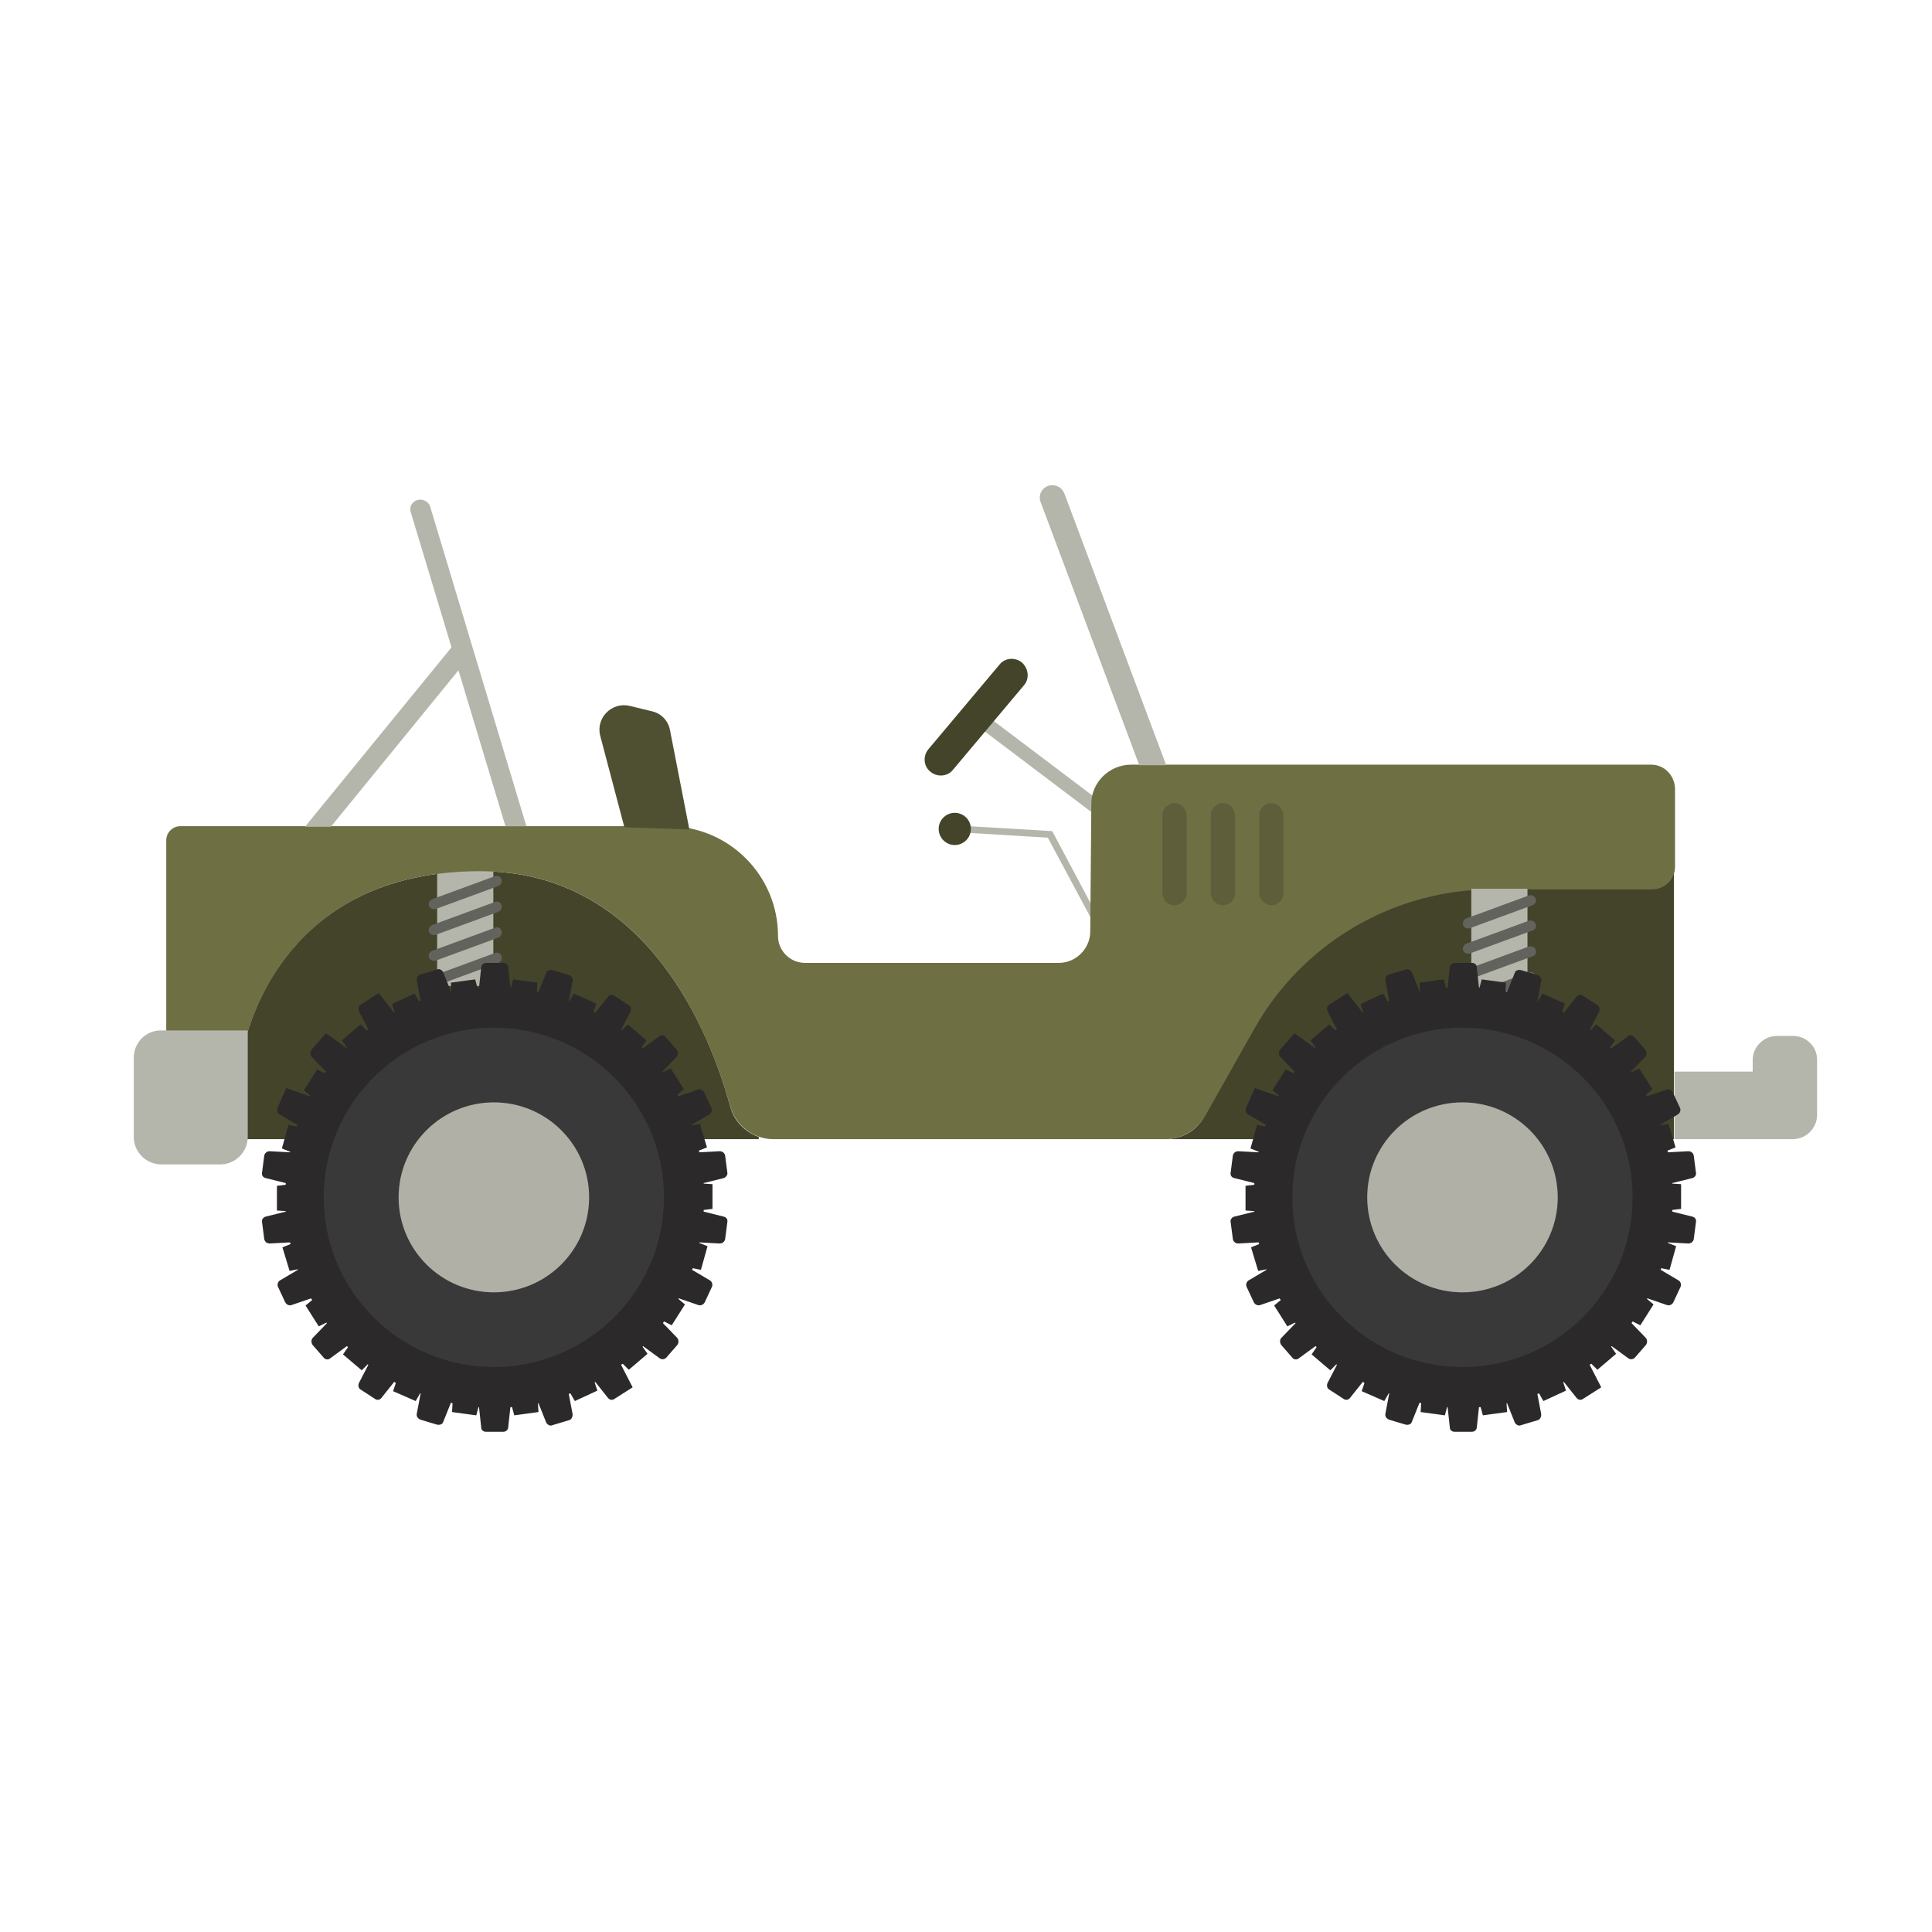 <?xml version="1.0" encoding="UTF-8"?>
<svg width="120px" height="120px" viewBox="0 0 120 120" version="1.1" xmlns="http://www.w3.org/2000/svg" xmlns:xlink="http://www.w3.org/1999/xlink">
    <!-- Generator: Sketch 51.1 (57501) - http://www.bohemiancoding.com/sketch -->
    <title>Car74</title>
    <desc>Created with Sketch.</desc>
    <defs></defs>
    <g id="Car74" stroke="none" stroke-width="1" fill="none" fill-rule="evenodd">
        <g id="Group" transform="translate(8, 30)" fill-rule="nonzero">
            <path d="M94.568,25.203 L76.168,25.203 C75.279,25.203 74.458,25.68 74.013,26.465 L66.796,39.356 C66.318,40.243 65.394,40.754 64.368,40.754 L95.971,40.754 L95.971,23.805 C96.005,24.555 95.355,25.203 94.568,25.203 Z" id="Shape" fill="#44442B"></path>
            <polygon id="Shape" fill="#B5B6AB" points="51.542 21.281 51.508 21.69 57.083 22.031 59.99 27.454 60.366 27.283 57.357 21.622"></polygon>
            <polygon id="Shape" fill="#B5B6AB" points="52.466 14.903 59.819 20.462 59.888 19.439 52.979 14.221"></polygon>
            <path d="M37.349,38.708 C36.151,34.275 32.218,24.112 21.821,24.112 C10.568,24.112 7.73,32.399 7.148,34.957 C7.046,35.4 6.635,35.707 6.191,35.707 L3.318,35.707 C3.283,35.707 3.283,35.707 3.249,35.707 L3.249,40.754 L39.127,40.754 L39.127,40.618 C38.272,40.311 37.588,39.629 37.349,38.708 Z" id="Shape" fill="#44442B"></path>
            <g transform="translate(18.469, 23.873)">
                <rect id="Rectangle-path" fill="#B5B6AB" x="0.684" y="0.136" width="3.489" height="7.23"></rect>
                <path d="M4.275,0.546 L0.376,1.978 C0.205,2.046 0.137,2.217 0.171,2.387 C0.239,2.558 0.41,2.626 0.581,2.592 L4.48,1.16 C4.651,1.091 4.72,0.921 4.686,0.75 C4.617,0.58 4.446,0.477 4.275,0.546 Z" id="Shape" fill="#63635E"></path>
                <path d="M4.275,2.149 L0.376,3.581 C0.205,3.649 0.137,3.82 0.171,3.99 C0.239,4.161 0.41,4.229 0.581,4.195 L4.48,2.762 C4.651,2.694 4.72,2.524 4.686,2.353 C4.651,2.183 4.446,2.08 4.275,2.149 Z" id="Shape" fill="#63635E"></path>
                <path d="M4.275,3.751 L0.376,5.184 C0.205,5.252 0.137,5.423 0.171,5.593 C0.239,5.764 0.41,5.832 0.581,5.798 L4.48,4.365 C4.651,4.297 4.72,4.127 4.686,3.956 C4.617,3.751 4.446,3.683 4.275,3.751 Z" id="Shape" fill="#63635E"></path>
                <path d="M4.275,5.32 L0.376,6.753 C0.205,6.821 0.137,6.991 0.171,7.162 C0.205,7.332 0.41,7.401 0.581,7.366 L4.48,5.934 C4.651,5.866 4.72,5.695 4.686,5.525 C4.651,5.354 4.446,5.252 4.275,5.32 Z" id="Shape" fill="#63635E"></path>
            </g>
            <g transform="translate(8.208, 29.671)">
                <path d="M28.969,13.164 L28.832,12.107 C28.798,11.936 28.661,11.834 28.49,11.834 L27.225,11.902 C27.225,11.868 27.225,11.834 27.191,11.8 L27.704,11.595 L27.259,10.129 L26.746,10.231 C26.746,10.231 26.746,10.197 26.746,10.197 L27.84,9.549 C27.977,9.481 28.046,9.276 27.977,9.14 L27.533,8.185 C27.464,8.049 27.293,7.946 27.122,8.014 L25.925,8.424 C25.891,8.39 25.891,8.355 25.857,8.321 L26.267,7.98 L25.446,6.684 L24.967,6.923 C24.967,6.923 24.967,6.889 24.933,6.889 L25.822,5.968 C25.925,5.866 25.925,5.661 25.822,5.525 L25.138,4.74 C25.036,4.604 24.831,4.604 24.728,4.706 L23.702,5.457 C23.668,5.423 23.634,5.423 23.634,5.388 L23.941,4.945 L22.779,3.956 L22.402,4.331 C22.402,4.331 22.368,4.297 22.368,4.297 L22.95,3.172 C23.018,3.035 22.984,2.831 22.847,2.762 L21.958,2.183 C21.821,2.08 21.65,2.114 21.547,2.251 L20.761,3.24 C20.726,3.206 20.692,3.206 20.658,3.172 L20.829,2.66 L19.427,2.046 L19.153,2.524 C19.153,2.524 19.119,2.524 19.119,2.524 L19.358,1.262 C19.393,1.091 19.29,0.955 19.119,0.887 L18.093,0.58 C17.922,0.546 17.751,0.614 17.717,0.75 L17.238,1.944 C17.204,1.944 17.169,1.91 17.135,1.91 L17.169,1.364 L15.664,1.16 L15.528,1.671 C15.528,1.671 15.493,1.671 15.493,1.671 L15.357,0.409 C15.357,0.239 15.22,0.136 15.049,0.136 L13.989,0.136 C13.818,0.136 13.681,0.273 13.681,0.409 L13.544,1.671 C13.51,1.671 13.476,1.671 13.441,1.671 L13.305,1.16 L11.8,1.364 L11.834,1.91 C11.834,1.91 11.8,1.91 11.8,1.91 L11.321,0.716 C11.252,0.58 11.081,0.477 10.945,0.546 L9.919,0.853 C9.748,0.887 9.679,1.057 9.679,1.228 L9.919,2.49 C9.884,2.49 9.85,2.524 9.816,2.524 L9.542,2.046 L8.14,2.694 L8.311,3.206 C8.311,3.206 8.277,3.206 8.277,3.24 L7.319,2.012 L6.191,2.728 C6.054,2.831 6.02,3.001 6.088,3.138 L6.669,4.263 C6.635,4.297 6.601,4.297 6.567,4.331 L6.191,3.956 L5.028,4.945 L5.336,5.388 C5.336,5.388 5.301,5.423 5.301,5.423 L4.036,4.502 L3.147,5.525 C3.044,5.661 3.044,5.832 3.147,5.968 L4.036,6.889 C4.002,6.923 4.002,6.957 3.967,6.991 L3.489,6.753 L2.668,8.049 L3.078,8.39 C3.078,8.39 3.078,8.424 3.044,8.424 L1.573,7.912 L1.026,9.14 C0.958,9.276 1.026,9.481 1.163,9.549 L2.257,10.197 C2.257,10.231 2.223,10.265 2.223,10.299 L1.71,10.197 L1.3,11.664 L1.813,11.868 C1.813,11.868 1.813,11.902 1.813,11.902 L0.547,11.834 C0.376,11.834 0.239,11.936 0.205,12.107 L0.068,13.164 C0.034,13.335 0.137,13.471 0.308,13.505 L1.539,13.812 C1.539,13.846 1.539,13.88 1.539,13.914 L0.992,13.983 L0.992,15.517 L1.539,15.551 C1.539,15.551 1.539,15.586 1.539,15.586 L0.308,15.892 C0.137,15.927 0.034,16.097 0.068,16.234 L0.205,17.291 C0.239,17.461 0.376,17.564 0.547,17.564 L1.813,17.495 C1.813,17.529 1.813,17.564 1.847,17.598 L1.334,17.802 L1.779,19.269 L2.292,19.166 C2.292,19.166 2.292,19.201 2.292,19.201 L1.197,19.849 C1.06,19.917 0.992,20.121 1.06,20.258 L1.505,21.213 C1.573,21.349 1.744,21.451 1.915,21.383 L3.112,20.974 C3.147,21.008 3.147,21.042 3.181,21.076 L2.77,21.417 L3.591,22.713 L4.07,22.475 C4.07,22.475 4.07,22.509 4.104,22.509 L3.215,23.429 C3.112,23.532 3.112,23.736 3.215,23.873 L3.899,24.657 C4.002,24.794 4.207,24.794 4.309,24.691 L5.336,23.941 C5.37,23.975 5.404,23.975 5.404,24.009 L5.096,24.453 L6.259,25.442 L6.635,25.066 C6.635,25.066 6.669,25.101 6.669,25.101 L6.088,26.226 C6.02,26.362 6.054,26.567 6.191,26.635 L7.08,27.215 C7.217,27.317 7.388,27.283 7.49,27.147 L8.277,26.158 C8.311,26.192 8.345,26.192 8.379,26.226 L8.208,26.738 L9.611,27.351 L9.884,26.874 C9.884,26.874 9.919,26.874 9.919,26.874 L9.679,28.136 C9.645,28.306 9.748,28.443 9.919,28.511 L10.945,28.818 C11.116,28.852 11.287,28.784 11.321,28.647 L11.8,27.454 C11.834,27.454 11.868,27.488 11.902,27.488 L11.868,28.034 L13.373,28.238 L13.51,27.727 C13.51,27.727 13.544,27.727 13.544,27.727 L13.681,28.988 C13.681,29.159 13.818,29.261 13.989,29.261 L15.049,29.261 C15.22,29.261 15.357,29.125 15.357,28.988 L15.493,27.727 C15.528,27.727 15.562,27.727 15.596,27.727 L15.733,28.238 L17.238,28.034 L17.204,27.488 C17.204,27.488 17.238,27.488 17.238,27.488 L17.717,28.682 C17.785,28.818 17.956,28.92 18.093,28.852 L19.119,28.545 C19.29,28.511 19.358,28.34 19.358,28.17 L19.119,26.908 C19.153,26.908 19.187,26.874 19.221,26.874 L19.495,27.351 L20.897,26.703 L20.726,26.192 C20.726,26.192 20.761,26.192 20.761,26.158 L21.547,27.147 C21.65,27.283 21.821,27.317 21.958,27.215 L23.086,26.499 L22.368,25.101 C22.402,25.066 22.436,25.066 22.471,25.032 L22.847,25.408 L24.01,24.418 L23.702,23.975 C23.702,23.975 23.736,23.941 23.736,23.941 L24.762,24.691 C24.899,24.794 25.07,24.76 25.173,24.657 L25.857,23.873 C25.959,23.736 25.959,23.566 25.857,23.429 L24.967,22.509 C25.002,22.475 25.002,22.44 25.036,22.406 L25.515,22.645 L26.336,21.349 L25.925,21.008 C25.925,21.008 25.925,20.974 25.959,20.974 L27.156,21.383 C27.327,21.451 27.498,21.349 27.567,21.213 L28.011,20.258 C28.08,20.121 28.011,19.917 27.875,19.849 L26.78,19.201 C26.78,19.166 26.814,19.132 26.814,19.098 L27.327,19.201 L27.738,17.734 L27.225,17.529 C27.225,17.529 27.225,17.495 27.225,17.495 L28.49,17.564 C28.661,17.564 28.798,17.461 28.832,17.291 L28.969,16.234 C29.003,16.063 28.901,15.927 28.73,15.892 L27.498,15.586 C27.498,15.551 27.498,15.517 27.498,15.483 L28.046,15.415 L28.046,13.88 L27.498,13.846 C27.498,13.846 27.498,13.812 27.498,13.812 L28.73,13.505 C28.866,13.471 29.003,13.301 28.969,13.164 Z" id="Shape" fill="#2B292A"></path>
                <ellipse id="Oval" fill="#393939" cx="14.467" cy="14.699" rx="10.568" ry="10.538"></ellipse>
                <ellipse id="Oval" fill="#B0B0A7" cx="14.467" cy="14.699" rx="5.917" ry="5.9"></ellipse>
            </g>
            <path d="M94.568,17.495 L62.248,17.495 C60.914,17.495 59.785,18.587 59.785,19.917 L59.717,27.863 C59.717,28.92 58.827,29.807 57.767,29.807 L42,29.807 C41.077,29.807 40.324,29.057 40.324,28.136 C40.324,24.384 37.28,21.315 33.484,21.315 L3.215,21.315 C2.702,21.315 2.326,21.724 2.326,22.202 L2.326,34.718 C2.326,35.264 2.77,35.707 3.318,35.707 L6.191,35.707 C6.635,35.707 7.046,35.4 7.148,34.957 C7.764,32.399 10.603,24.112 21.821,24.112 C32.218,24.112 36.117,34.24 37.349,38.708 C37.691,39.902 38.785,40.754 40.016,40.754 L64.402,40.754 C65.394,40.754 66.318,40.209 66.831,39.356 L69.909,33.899 C72.919,28.545 78.596,25.237 84.752,25.237 L94.637,25.237 C95.423,25.237 96.039,24.589 96.039,23.839 L96.039,18.962 C96.005,18.143 95.355,17.495 94.568,17.495 Z" id="Shape" fill="#6F6F44"></path>
            <rect id="Rectangle-path" fill="#B5B6AB" x="96.005" y="36.56" width="4.891" height="4.195"></rect>
            <path d="M103.358,34.343 L102.366,34.343 C101.546,34.343 100.862,35.025 100.862,35.843 L100.862,40.754 L103.358,40.754 C104.179,40.754 104.863,40.072 104.863,39.254 L104.863,35.809 C104.863,35.025 104.213,34.343 103.358,34.343 Z" id="Shape" fill="#B5B6AB"></path>
            <path d="M57.357,0.136 C56.809,0.136 56.433,0.682 56.638,1.194 L62.761,17.529 L64.436,17.529 L58.109,0.648 C57.972,0.307 57.664,0.136 57.357,0.136 Z" id="Shape" fill="#B5B6AB"></path>
            <path d="M17.922,1.057 C17.58,1.16 17.409,1.501 17.511,1.808 L23.394,21.315 L24.694,21.315 L18.708,1.432 C18.606,1.16 18.264,0.955 17.922,1.057 Z" id="Shape" fill="#B5B6AB"></path>
            <polygon id="Shape" fill="#B5B6AB" points="10.945 21.349 12.552 21.349 21.205 10.743 20.248 9.958"></polygon>
            <path d="M32.526,14.187 L31.124,13.846 C29.995,13.573 29.003,14.597 29.277,15.688 L30.782,21.383 L34.818,21.52 L33.621,15.381 C33.518,14.767 33.073,14.324 32.526,14.187 Z" id="Shape" fill="#4F5032"></path>
            <path d="M55.476,11.152 C55.065,10.811 54.415,10.845 54.073,11.288 L49.661,16.54 C49.319,16.95 49.353,17.598 49.798,17.939 C50.208,18.28 50.858,18.246 51.2,17.802 L55.612,12.55 C55.954,12.141 55.886,11.527 55.476,11.152 Z" id="Shape" fill="#44442B"></path>
            <ellipse id="Oval" fill="#44442B" cx="51.303" cy="21.486" rx="1" ry="1"></ellipse>
            <path d="M0.308,35.707 L0.308,40.618 C0.308,41.573 1.094,42.323 2.018,42.323 L5.678,42.323 C6.635,42.323 7.388,41.539 7.388,40.618 L7.388,34.002 L1.984,34.002 C1.06,34.002 0.308,34.752 0.308,35.707 Z" id="Shape" fill="#B5B6AB"></path>
            <g transform="translate(82.769, 24.896)">
                <rect id="Rectangle-path" fill="#B5B6AB" x="0.616" y="0.307" width="3.489" height="7.23"></rect>
                <path d="M4.617,0.921 C4.549,0.75 4.378,0.682 4.207,0.716 L0.308,2.149 C0.137,2.217 0.068,2.387 0.103,2.558 C0.171,2.728 0.342,2.797 0.513,2.762 L4.412,1.33 C4.583,1.262 4.686,1.091 4.617,0.921 Z" id="Shape" fill="#63635E"></path>
                <path d="M4.617,2.49 C4.549,2.319 4.378,2.251 4.207,2.285 L0.308,3.717 C0.137,3.786 0.068,3.956 0.103,4.127 C0.171,4.297 0.342,4.365 0.513,4.331 L4.412,2.899 C4.583,2.865 4.686,2.66 4.617,2.49 Z" id="Shape" fill="#63635E"></path>
                <path d="M4.617,4.092 C4.549,3.922 4.378,3.854 4.207,3.888 L0.308,5.32 C0.137,5.388 0.068,5.559 0.103,5.729 C0.171,5.9 0.342,5.968 0.513,5.934 L4.412,4.502 C4.583,4.468 4.686,4.263 4.617,4.092 Z" id="Shape" fill="#63635E"></path>
                <path d="M4.617,5.695 C4.549,5.525 4.378,5.457 4.207,5.491 L0.308,6.923 C0.137,6.991 0.068,7.162 0.103,7.332 C0.171,7.503 0.342,7.571 0.513,7.537 L4.412,6.105 C4.583,6.036 4.686,5.866 4.617,5.695 Z" id="Shape" fill="#63635E"></path>
            </g>
            <g transform="translate(68.404, 29.671)">
                <path d="M28.935,13.164 L28.798,12.107 C28.764,11.936 28.627,11.834 28.456,11.834 L27.191,11.902 C27.191,11.868 27.191,11.834 27.156,11.8 L27.669,11.595 L27.225,10.129 L26.712,10.231 C26.712,10.231 26.712,10.197 26.712,10.197 L27.806,9.549 C27.943,9.481 28.011,9.276 27.943,9.14 L27.498,8.185 C27.43,8.049 27.259,7.946 27.088,8.014 L25.891,8.424 C25.857,8.39 25.857,8.355 25.822,8.321 L26.233,7.98 L25.412,6.684 L24.933,6.923 C24.933,6.923 24.933,6.889 24.899,6.889 L25.788,5.968 C25.891,5.866 25.891,5.661 25.788,5.525 L25.104,4.74 C25.002,4.604 24.796,4.604 24.694,4.706 L23.668,5.457 C23.634,5.423 23.599,5.423 23.599,5.388 L23.907,4.945 L22.744,3.956 L22.368,4.331 C22.368,4.331 22.334,4.297 22.334,4.297 L22.915,3.172 C22.984,3.035 22.95,2.831 22.813,2.762 L21.923,2.183 C21.787,2.08 21.616,2.114 21.513,2.251 L20.726,3.24 C20.692,3.206 20.658,3.206 20.624,3.172 L20.795,2.66 L19.393,2.046 L19.119,2.524 C19.119,2.524 19.085,2.524 19.085,2.524 L19.324,1.262 C19.358,1.091 19.256,0.955 19.085,0.887 L18.059,0.58 C17.888,0.546 17.717,0.614 17.682,0.75 L17.204,1.944 C17.169,1.944 17.135,1.91 17.101,1.91 L17.135,1.364 L15.63,1.16 L15.493,1.671 C15.493,1.671 15.459,1.671 15.459,1.671 L15.322,0.409 C15.322,0.239 15.186,0.136 15.015,0.136 L13.954,0.136 C13.783,0.136 13.647,0.273 13.647,0.409 L13.51,1.671 C13.476,1.671 13.441,1.671 13.407,1.671 L13.27,1.16 L11.765,1.364 L11.8,1.91 C11.8,1.91 11.765,1.91 11.765,1.91 L11.287,0.716 C11.218,0.58 11.047,0.477 10.91,0.546 L9.884,0.853 C9.713,0.887 9.645,1.057 9.645,1.228 L9.884,2.49 C9.85,2.49 9.816,2.524 9.782,2.524 L9.508,2.046 L8.106,2.694 L8.277,3.206 C8.277,3.206 8.243,3.206 8.243,3.24 L7.285,2.012 L6.156,2.728 C6.02,2.831 5.985,3.001 6.054,3.138 L6.635,4.263 C6.601,4.297 6.567,4.297 6.533,4.331 L6.156,3.956 L4.993,4.945 L5.301,5.388 C5.301,5.388 5.267,5.423 5.267,5.423 L4.002,4.502 L3.112,5.525 C3.01,5.661 3.01,5.832 3.112,5.968 L4.002,6.889 C3.967,6.923 3.967,6.957 3.933,6.991 L3.454,6.753 L2.634,8.049 L3.044,8.39 C3.044,8.39 3.044,8.424 3.01,8.424 L1.539,7.912 L0.992,9.14 C0.923,9.276 0.992,9.481 1.129,9.549 L2.223,10.197 C2.223,10.231 2.189,10.265 2.189,10.299 L1.676,10.197 L1.265,11.664 L1.779,11.868 C1.779,11.868 1.779,11.902 1.779,11.902 L0.513,11.834 C0.342,11.834 0.205,11.936 0.171,12.107 L0.034,13.164 C2.60413219e-13,13.335 0.103,13.471 0.274,13.505 L1.505,13.812 C1.505,13.846 1.505,13.88 1.505,13.914 L0.958,13.983 L0.958,15.517 L1.505,15.551 C1.505,15.551 1.505,15.586 1.505,15.586 L0.274,15.892 C0.103,15.927 2.60413219e-13,16.097 0.034,16.234 L0.171,17.291 C0.205,17.461 0.342,17.564 0.513,17.564 L1.779,17.495 C1.779,17.529 1.779,17.564 1.813,17.598 L1.3,17.802 L1.744,19.269 L2.257,19.166 C2.257,19.166 2.257,19.201 2.257,19.201 L1.163,19.849 C1.026,19.917 0.958,20.121 1.026,20.258 L1.471,21.213 C1.539,21.349 1.71,21.451 1.881,21.383 L3.078,20.974 C3.112,21.008 3.112,21.042 3.147,21.076 L2.736,21.417 L3.557,22.713 L4.036,22.475 C4.036,22.475 4.036,22.509 4.07,22.509 L3.181,23.429 C3.078,23.532 3.078,23.736 3.181,23.873 L3.865,24.657 C3.967,24.794 4.173,24.794 4.275,24.691 L5.301,23.941 C5.336,23.975 5.37,23.975 5.37,24.009 L5.062,24.453 L6.225,25.442 L6.601,25.066 C6.601,25.066 6.635,25.101 6.635,25.101 L6.054,26.226 C5.985,26.362 6.02,26.567 6.156,26.635 L7.046,27.215 C7.182,27.317 7.353,27.283 7.456,27.147 L8.243,26.158 C8.277,26.192 8.311,26.192 8.345,26.226 L8.174,26.738 L9.577,27.351 L9.85,26.874 C9.85,26.874 9.884,26.874 9.884,26.874 L9.645,28.136 C9.611,28.306 9.713,28.443 9.884,28.511 L10.91,28.818 C11.081,28.852 11.252,28.784 11.287,28.647 L11.765,27.454 C11.8,27.454 11.834,27.488 11.868,27.488 L11.834,28.034 L13.339,28.238 L13.476,27.727 C13.476,27.727 13.51,27.727 13.51,27.727 L13.647,28.988 C13.647,29.159 13.783,29.261 13.954,29.261 L15.015,29.261 C15.186,29.261 15.322,29.125 15.322,28.988 L15.459,27.727 C15.493,27.727 15.528,27.727 15.562,27.727 L15.699,28.238 L17.204,28.034 L17.169,27.488 C17.169,27.488 17.204,27.488 17.204,27.488 L17.682,28.682 C17.751,28.818 17.922,28.92 18.059,28.852 L19.085,28.545 C19.256,28.511 19.324,28.34 19.324,28.17 L19.085,26.908 C19.119,26.908 19.153,26.874 19.187,26.874 L19.461,27.351 L20.863,26.703 L20.692,26.192 C20.692,26.192 20.726,26.192 20.726,26.158 L21.513,27.147 C21.616,27.283 21.787,27.317 21.923,27.215 L23.052,26.499 L22.334,25.101 C22.368,25.066 22.402,25.066 22.436,25.032 L22.813,25.408 L23.976,24.418 L23.668,23.975 C23.668,23.975 23.702,23.941 23.702,23.941 L24.728,24.691 C24.865,24.794 25.036,24.76 25.138,24.657 L25.822,23.873 C25.925,23.736 25.925,23.566 25.822,23.429 L24.933,22.509 C24.967,22.475 24.967,22.44 25.002,22.406 L25.48,22.645 L26.301,21.349 L25.891,21.008 C25.891,21.008 25.891,20.974 25.925,20.974 L27.122,21.383 C27.293,21.451 27.464,21.349 27.533,21.213 L27.977,20.258 C28.046,20.121 27.977,19.917 27.84,19.849 L26.746,19.201 C26.746,19.166 26.78,19.132 26.78,19.098 L27.293,19.201 L27.704,17.734 L27.191,17.529 C27.191,17.529 27.191,17.495 27.191,17.495 L28.456,17.564 C28.627,17.564 28.764,17.461 28.798,17.291 L28.935,16.234 C28.969,16.063 28.866,15.927 28.695,15.892 L27.464,15.586 C27.464,15.551 27.464,15.517 27.464,15.483 L28.011,15.415 L28.011,13.88 L27.464,13.846 C27.464,13.846 27.464,13.812 27.464,13.812 L28.695,13.505 C28.866,13.471 28.969,13.301 28.935,13.164 Z" id="Shape" fill="#2B292A"></path>
                <ellipse id="Oval" fill="#393939" cx="14.433" cy="14.699" rx="10.568" ry="10.538"></ellipse>
                <ellipse id="Oval" fill="#B0B0A7" cx="14.433" cy="14.699" rx="5.917" ry="5.9"></ellipse>
            </g>
            <path d="M64.95,19.883 C64.539,19.883 64.197,20.224 64.197,20.633 L64.197,25.476 C64.197,25.885 64.539,26.226 64.95,26.226 C65.36,26.226 65.702,25.885 65.702,25.476 L65.702,20.633 C65.668,20.19 65.36,19.883 64.95,19.883 Z" id="Shape" fill="#5E5E3A"></path>
            <path d="M67.959,19.883 C67.549,19.883 67.207,20.224 67.207,20.633 L67.207,25.476 C67.207,25.885 67.549,26.226 67.959,26.226 C68.37,26.226 68.712,25.885 68.712,25.476 L68.712,20.633 C68.678,20.19 68.37,19.883 67.959,19.883 Z" id="Shape" fill="#5E5E3A"></path>
            <path d="M70.969,19.883 C70.559,19.883 70.217,20.224 70.217,20.633 L70.217,25.476 C70.217,25.885 70.559,26.226 70.969,26.226 C71.379,26.226 71.721,25.885 71.721,25.476 L71.721,20.633 C71.687,20.19 71.345,19.883 70.969,19.883 Z" id="Shape" fill="#5E5E3A"></path>
        </g>
    </g>
</svg>